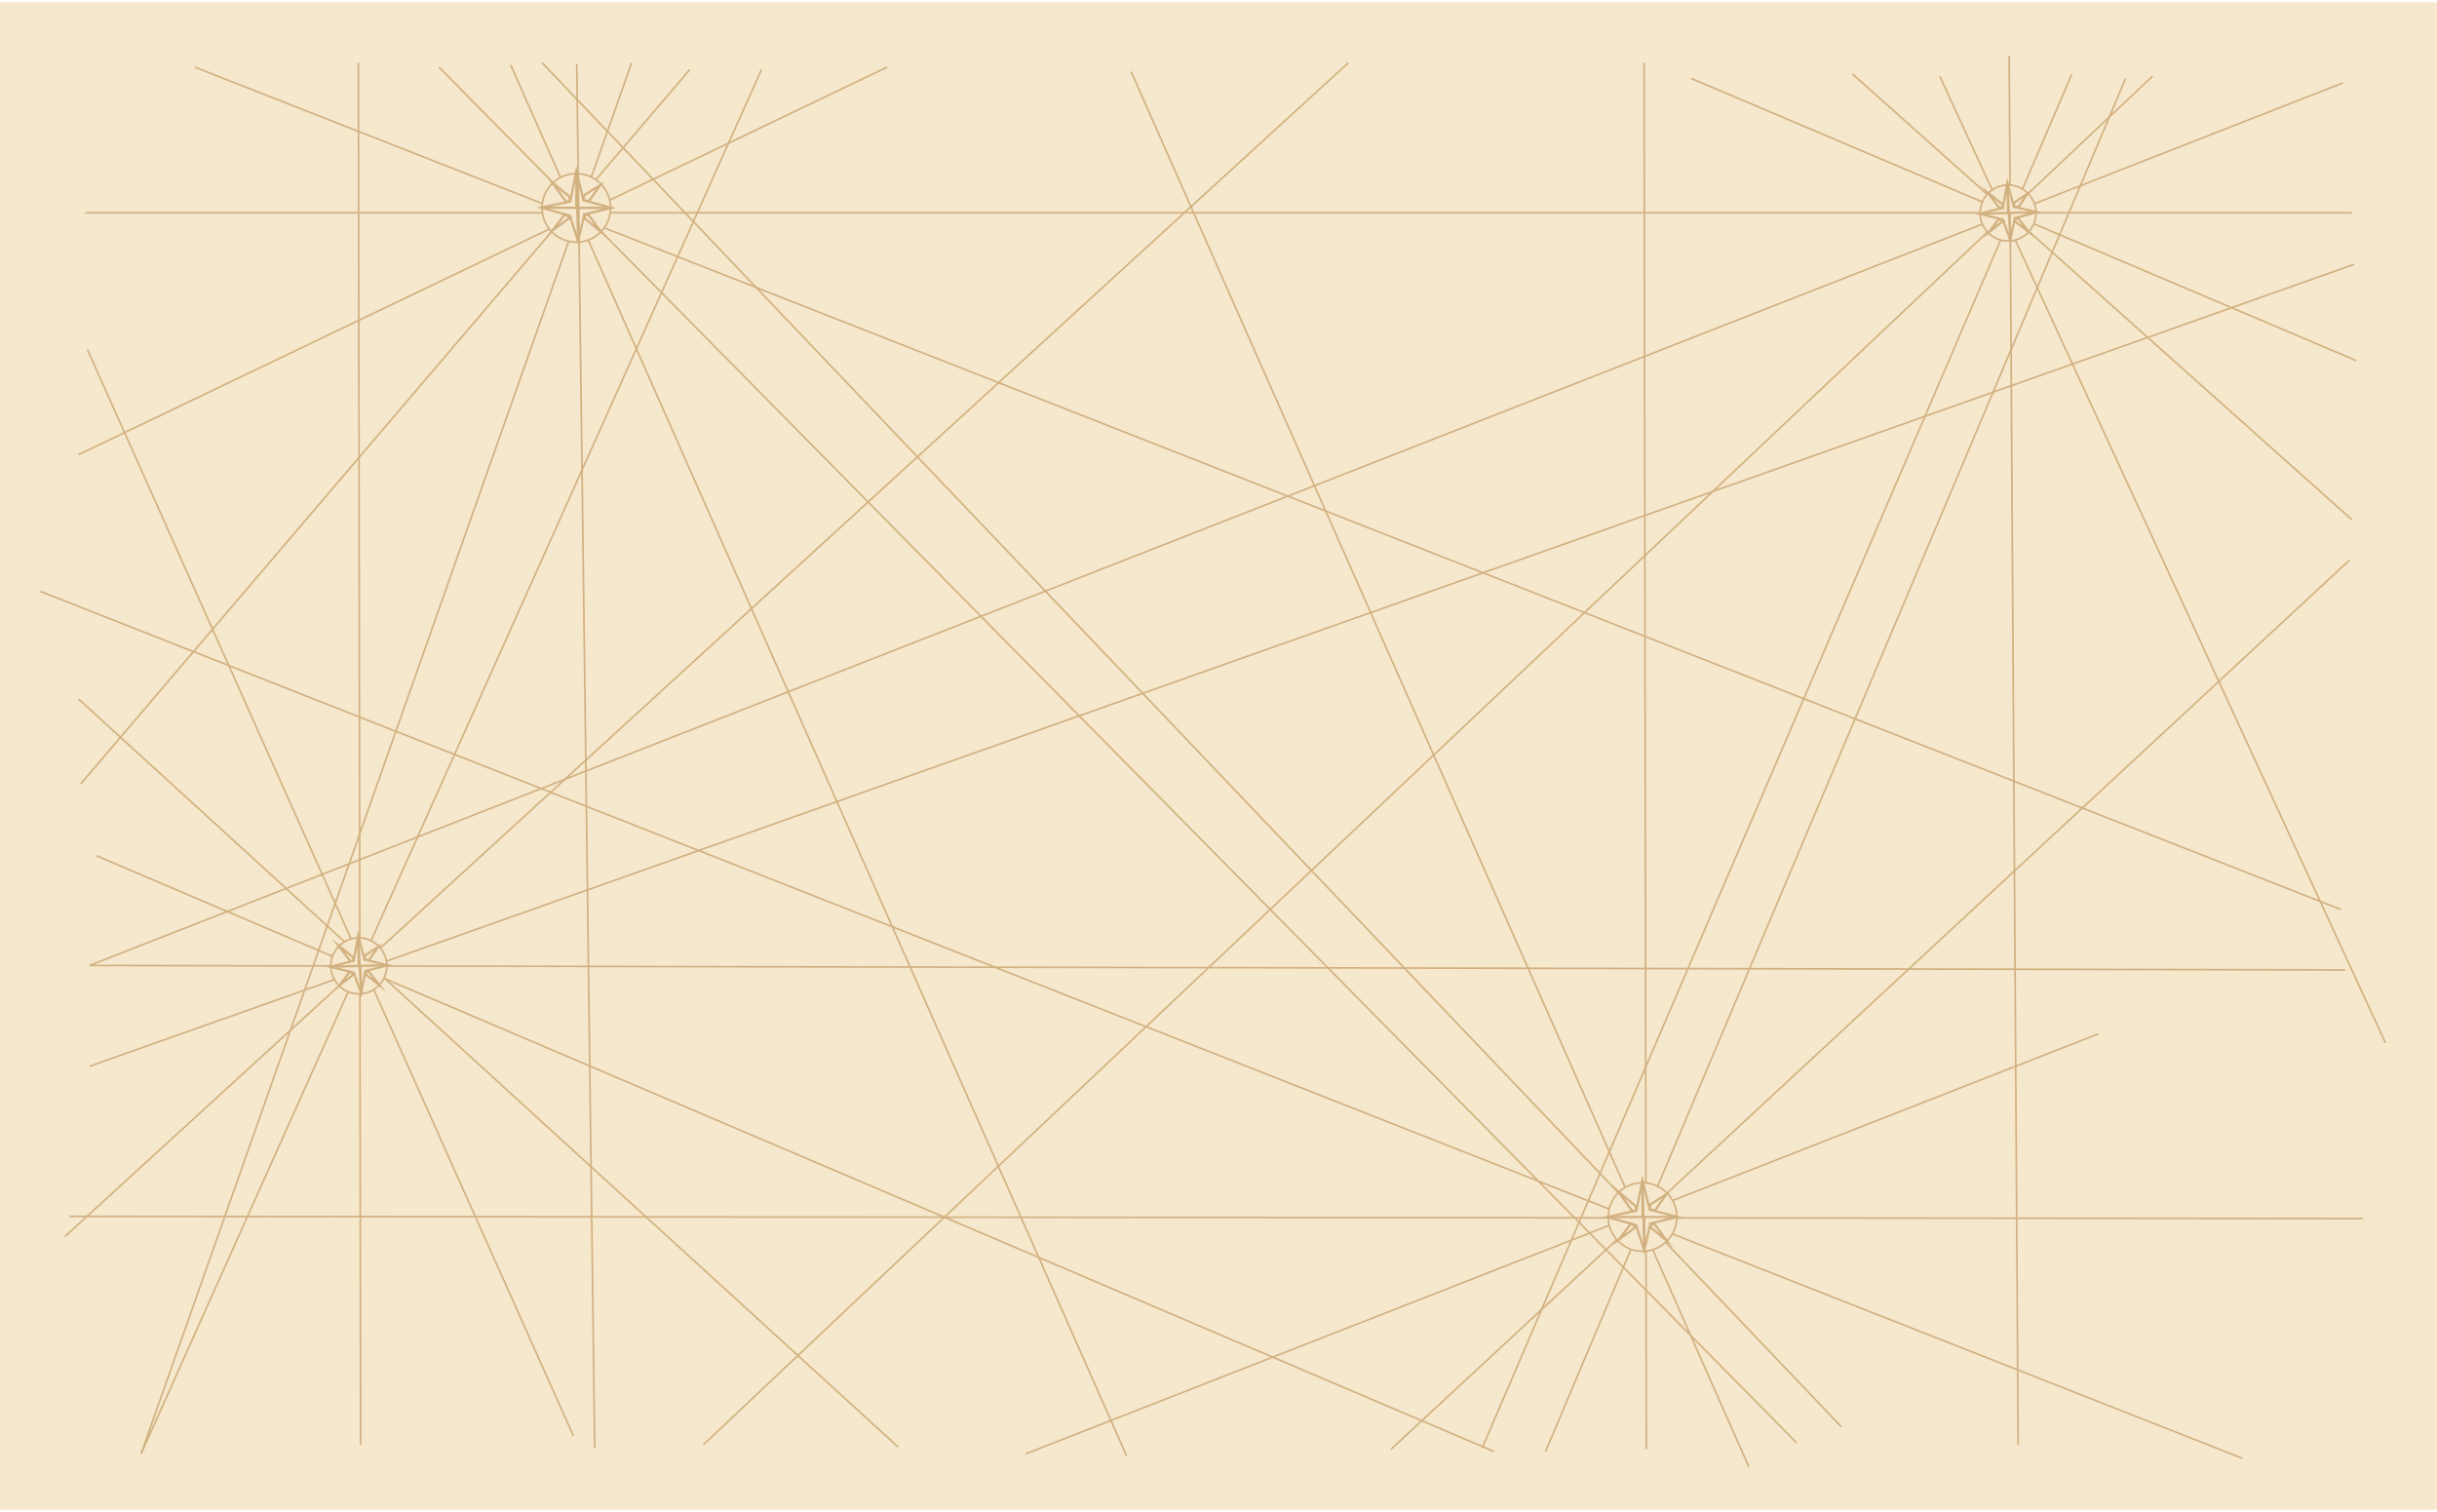 <?xml version="1.0" encoding="utf-8"?>
<!-- Generator: Adobe Illustrator 25.2.1, SVG Export Plug-In . SVG Version: 6.00 Build 0)  -->
<svg version="1.1" xmlns="http://www.w3.org/2000/svg" xmlns:xlink="http://www.w3.org/1999/xlink" x="0px" y="0px"
	 viewBox="0 0 1088 675" style="enable-background:new 0 0 1088 675;" xml:space="preserve">
<style type="text/css">
	.st0{fill:#D2B181;stroke:#D2B181;stroke-width:0.75;stroke-miterlimit:10;}
	.st1{fill:#F6E8CD;}
	.st2{fill:#F6E8CD;stroke:#D2B181;stroke-miterlimit:10;}
	.st3{fill:#F6E8CD;stroke:#D2B181;stroke-width:0.75;stroke-miterlimit:10;}
	.st4{fill:none;stroke:#D2B181;stroke-miterlimit:10;}
</style>
<g id="Calque_1">
	<g>
		<path class="st0" d="M40,309l1009-2L40,309z"/>
		<path class="st0" d="M423,640V29V640z"/>
		<path class="st0" d="M42,153l1004,403L42,153z"/>
		<path class="st0" d="M50,645L714,35L50,645z"/>
		<path class="st0" d="M305,36l264,608L305,36z"/>
		<path class="st0" d="M137,37l641,606L137,37z"/>
		<path class="st0" d="M274,643L535,36L274,643z"/>
	</g>
</g>
<g id="Calque_2">
	<rect y="1" class="st1" width="1089" height="673"/>
	<g>
		<g>
			<path class="st0" d="M38,95h1012H38z"/>
			<path class="st0" d="M282,28L63,649L282,28z"/>
			<path class="st0" d="M196,30l606,614L196,30z"/>
			<path class="st0" d="M396,30L35,203L396,30z"/>
			<path class="st0" d="M308,31L36,350L308,31z"/>
			<path class="st0" d="M87,30l958,376L87,30z"/>
		</g>
		<path class="st0" d="M228,29l275,621L228,29z"/>
	</g>
	<g>
		<g>
			<path class="st0" d="M780.8,654.9L505,32L780.8,654.9z"/>
			<path class="st0" d="M936.9,461.5L458,649L936.9,461.5z"/>
			<path class="st0" d="M735,647l-1-619L735,647z"/>
			<path class="st0" d="M1001,651L18,264L1001,651z"/>
			<path class="st0" d="M621,647l428-397L621,647z"/>
			<path class="st0" d="M690,648L949,35L690,648z"/>
			<path class="st0" d="M1055,544L31,543L1055,544z"/>
		</g>
		<path class="st0" d="M822,636.9L242,28L822,636.9z"/>
	</g>
	<g>
		<path class="st0" d="M1046,37L40,431L1046,37z"/>
		<path class="st0" d="M866,34l199,431.6L866,34z"/>
		<path class="st0" d="M925,33L661.7,646.5L925,33z"/>
		<path class="st0" d="M1050,232L827,33L1050,232z"/>
		<path class="st0" d="M1052,161L755,35L1052,161z"/>
		<path class="st0" d="M897,25l4,620L897,25z"/>
	</g>
	<path class="st0" d="M961,34L314,645L961,34z"/>
	<g>
		<path class="st0" d="M40,431l1007,2L40,431z"/>
		<path class="st0" d="M161,645l-1-617L161,645z"/>
		<path class="st0" d="M43,382l624,266L43,382z"/>
		<path class="st0" d="M29,552L602,28L29,552z"/>
		<path class="st0" d="M39,156l217,485L39,156z"/>
		<path class="st0" d="M35,312l366,334L35,312z"/>
		<path class="st0" d="M63,649L340,31L63,649z"/>
	</g>
	<path class="st0" d="M40,476l1011-358L40,476z"/>
	<path class="st2" d="M260.5,89.4"/>
</g>
<g id="Calque_3">
	<g>
		<circle class="st3" cx="257.3" cy="92.8" r="15.3"/>
		<polygon class="st4" points="254.6,89.9 257.3,76.3 260.5,89.4 273,92.8 260.9,95.7 258.1,107.7 254.4,96.3 241.6,92.7 		"/>
		<polygon class="st4" points="258.1,92.8 258.1,107.7 257.3,76.3 257.3,92.8 241.6,92.7 273,92.8 		"/>
		<polygon class="st4" points="246.6,102.9 254.1,97.4 254.6,97.1 252.1,95.8 		"/>
		<polygon class="st4" points="252.7,90 246.3,81.2 254.2,87.8 254.6,89.9 		"/>
		<polygon class="st4" points="260.7,87.2 268,82.6 263,89.7 260.5,89.4 		"/>
		<polygon class="st4" points="268.3,103.5 261.2,97.7 260.9,95.7 262.9,96.1 		"/>
	</g>
	<g>
		<circle class="st3" cx="896.5" cy="95.1" r="12.5"/>
		<polygon class="st4" points="894.2,92.8 896.2,81.6 899.1,92.3 909.4,94.7 899.5,97.4 897.5,107.2 894.2,98 883.7,95.4 		"/>
		<polygon class="st4" points="897.2,95.1 897.5,107.2 896.2,81.6 896.5,95.1 883.7,95.4 909.4,94.7 		"/>
		<polygon class="st4" points="888,103.6 894,98.9 894.4,98.7 892.4,97.7 		"/>
		<polygon class="st4" points="892.7,92.9 887.3,85.9 893.9,91.1 894.2,92.8 		"/>
		<polygon class="st4" points="899.2,90.5 905.1,86.5 901.2,92.4 899.1,92.3 		"/>
		<polygon class="st4" points="905.8,103.6 899.8,99 899.5,97.4 901.2,97.7 		"/>
	</g>
	<g>
		<circle class="st3" cx="160.2" cy="431.2" r="12.5"/>
		<polygon class="st4" points="157.9,428.9 159.9,417.7 162.8,428.4 173.1,430.9 163.2,433.5 161.2,443.4 157.9,434.2 147.4,431.6 
					"/>
		<polygon class="st4" points="160.9,431.2 161.2,443.4 159.9,417.7 160.2,431.2 147.4,431.6 173.1,430.9 		"/>
		<polygon class="st4" points="151.7,439.8 157.7,435.1 158.1,434.8 156.1,433.8 		"/>
		<polygon class="st4" points="156.4,429.1 151,422 157.6,427.3 157.9,428.9 		"/>
		<polygon class="st4" points="162.9,426.6 168.8,422.7 164.8,428.6 162.8,428.4 		"/>
		<polygon class="st4" points="169.4,439.8 163.5,435.2 163.2,433.5 164.8,433.9 		"/>
	</g>
	<g>
		<circle class="st3" cx="733.3" cy="543.3" r="15.3"/>
		<polygon class="st4" points="730.6,540.4 733.3,526.8 736.5,540 749,543.3 736.8,546.2 734.1,558.2 730.4,546.9 717.6,543.3 		"/>
		<polygon class="st4" points="734.1,543.3 734.1,558.2 733.3,526.8 733.3,543.3 717.6,543.3 749,543.3 		"/>
		<polygon class="st4" points="722.6,553.5 730.1,547.9 730.6,547.6 728.1,546.3 		"/>
		<polygon class="st4" points="728.7,540.6 722.3,531.8 730.2,538.4 730.6,540.4 		"/>
		<polygon class="st4" points="736.7,537.8 744,533.1 739,540.2 736.5,540 		"/>
		<polygon class="st4" points="744.3,554.1 737.2,548.2 736.8,546.2 738.8,546.7 		"/>
	</g>
	<path class="st0" d="M257.5,28.5l8,618L257.5,28.5z"/>
</g>
</svg>
